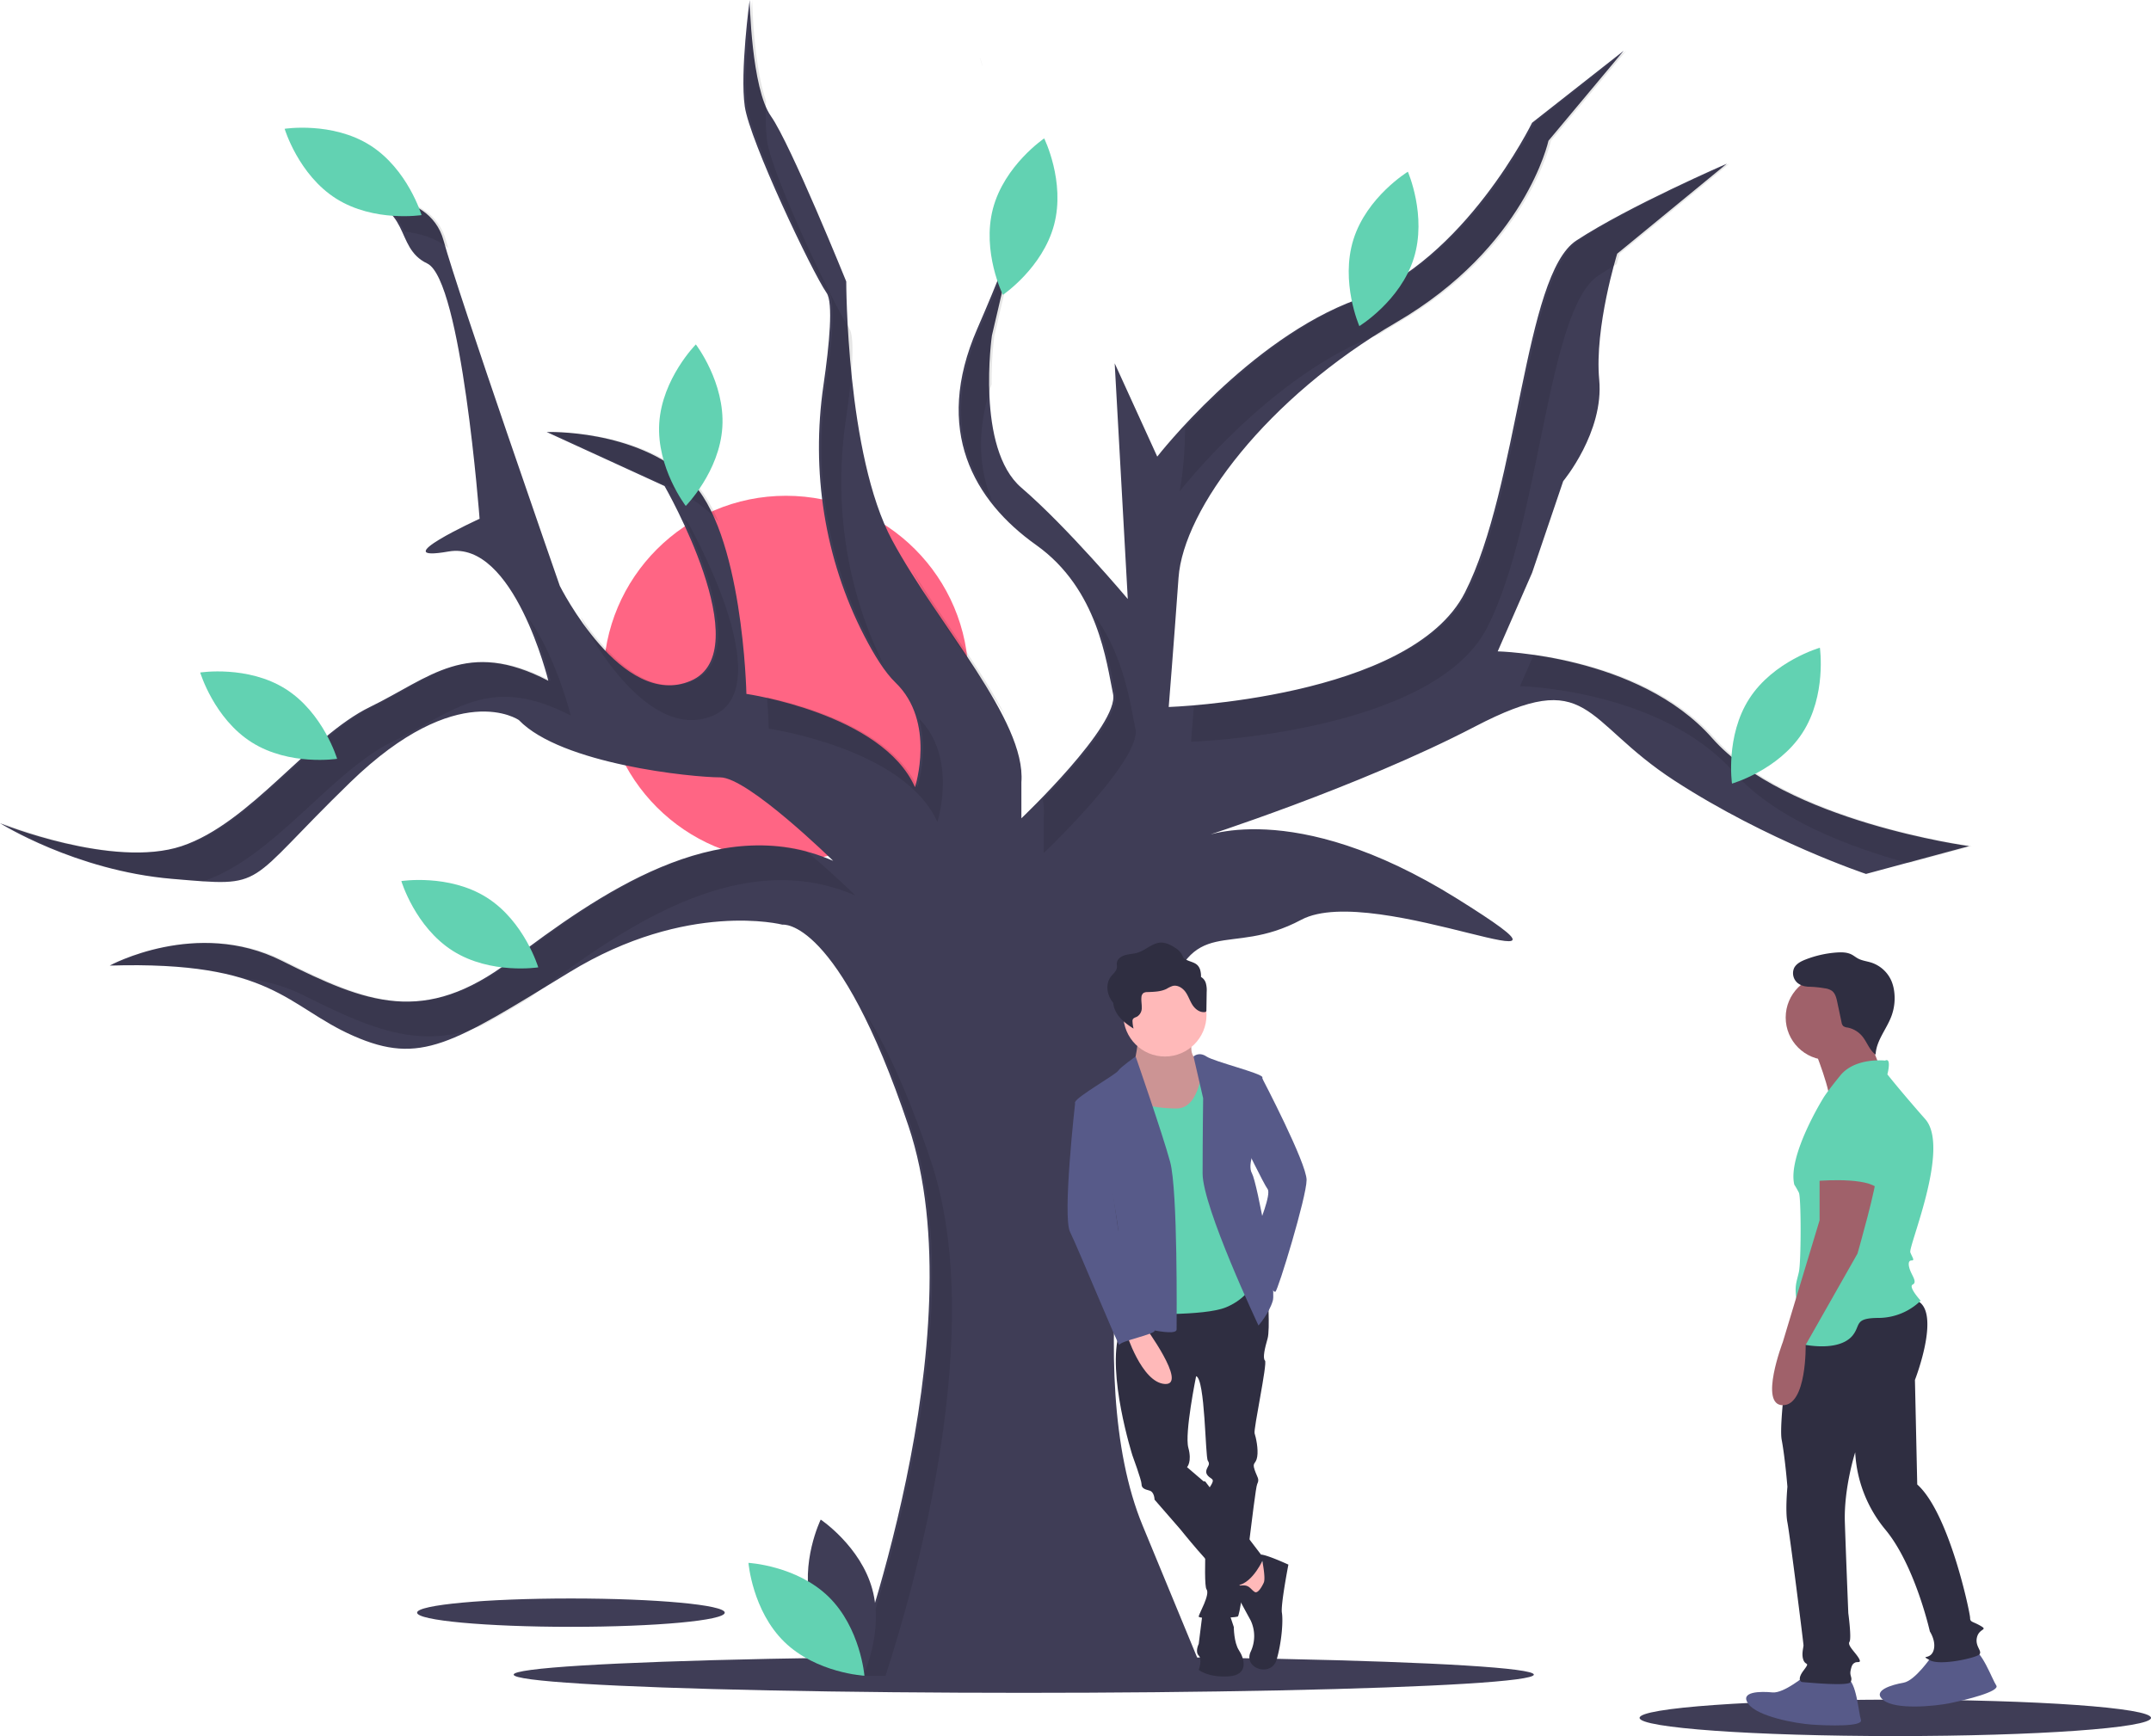 <svg xmlns="http://www.w3.org/2000/svg" width="1055.523" height="852.056" viewBox="0 0 1055.523 852.056"><g transform="translate(0 0.001)"><ellipse cx="250.304" cy="8.939" rx="250.304" ry="8.939" transform="translate(252.059 812.951)" fill="#3f3d56"/><circle cx="89.563" cy="89.563" r="89.563" transform="translate(296.119 243.325)" fill="#ff6584"/><ellipse cx="75.486" cy="6.958" rx="75.486" ry="6.958" transform="translate(204.673 784.523)" fill="#3f3d56"/><path d="M489.915,846.473S552.567,679.4,518.028,576.59s-61.848-98.8-61.848-98.8-46.587-12.048-104.419,23.293-73.093,45.784-106.026,31.326-39.358-36.948-119.68-34.539c0,0,42.571-23.293,84.339-2.41s69.88,32.129,112.451,0,101.206-73.9,158.235-49c0,0-41.768-40.964-55.422-40.964s-77.913-6.426-98.8-28.113c0,0-29.719-20.884-82.732,30.522s-40.161,51.406-87.551,47.39-84.338-27.31-84.338-27.31,55.422,22.49,89.158,11.245,62.652-53.816,92.371-68.274,47.39-33.735,87.551-12.852c0,0-16.868-69.077-49-63.455s15.261-16.065,15.261-16.065-8.835-117.271-25.7-125.3-6.426-28.916-37.751-32.932c0,0,38.555-4.819,45.784,21.687s57.029,169.48,57.029,169.48,30.522,61.045,64.258,46.587-12.852-95.584-12.852-95.584l-57.832-26.506s43.374-1.606,69.88,23.294,28.113,105.222,28.113,105.222,66.668,9.639,82.732,45.784c0,0,10.442-32.129-9.639-51.406-5.02-4.819-10.291-13.2-15.374-23.068-19.438-37.724-26.032-80.726-19.917-122.721,2.992-20.55,4.834-40.644,1.556-45.379-7.229-10.442-37.751-74.7-40.161-91.567s2.41-52.209,2.41-52.209.8,43.374,10.442,57.029S487.5,162.126,487.5,162.126s0,85.142,22.49,126.909,65.864,88.355,63.455,118.877v17.671s48.193-45.784,44.981-61.045-7.229-51.406-37.752-73.093-50.6-56.225-28.916-106.025,21.687-58.635,21.687-58.635l-14.458,61.848s-8.032,55.422,14.458,74.7,52.209,54.619,52.209,54.619l-6.426-115.664,20.884,45.784s44.981-57.832,97.993-77.109,85.945-86.748,85.945-86.748l44.98-35.342L832.088,93.049s-11.245,52.21-74.7,89.158-104.419,91.568-106.829,125.3-4.819,63.455-4.819,63.455,118.877-4.016,145.383-56.226,28.916-155.825,54.619-172.693,73.9-37.751,73.9-37.751l-53.816,44.177s-11.245,36.145-8.835,61.848-17.67,49.8-17.67,49.8L824.056,305.1l-16.868,38.555s69.077,1.606,105.222,42.571,126.106,53.013,126.106,53.013l-50.6,13.655s-48.193-16.064-93.977-45.784-40.964-56.226-97.993-26.506S661,435.223,661,435.223s44.981-20.884,126.106,29.719-40.161-8.835-76.306,10.442-53.013-4.819-67.471,43.374S602.365,698.68,632.888,772.577l30.523,73.9Z" transform="translate(-72.238 -23.972)" fill="#3f3d56"/><path d="M792.342,314.739c-21.534,42.417-104.038,53.023-134.23,55.51-.847,10.889-1.4,17.775-1.4,17.775S775.584,384.008,802.09,331.8s28.916-155.825,54.619-172.693c2.726-1.789,5.707-3.623,8.854-5.473.883-3.242,1.478-5.161,1.478-5.161l53.816-44.177s-48.193,20.884-73.9,37.752S818.848,262.53,792.342,314.739Z" transform="translate(-72.238 -23.972)" opacity="0.1"/><path d="M653.826,233.593c-.175,19.776-2.742,31.538-2.742,31.538s44.962-57.807,97.96-77.1c3.132-1.982,6.31-3.933,9.562-5.826,63.455-36.948,74.7-89.158,74.7-89.158l36.948-44.177L825.274,84.214s-32.932,67.471-85.945,86.748C703.193,184.1,670.8,215.152,653.826,233.593Z" transform="translate(-72.238 -23.972)" opacity="0.1"/><path d="M584.416,424.972v17.671s48.193-45.784,44.98-61.045c-2.457-11.671-5.4-35.552-20.292-55.844,6.713,15.335,8.757,30.293,10.544,38.785,2.3,10.944-21.825,37.581-35.663,51.778a36.627,36.627,0,0,1,.43,8.655Z" transform="translate(-72.238 -23.972)" opacity="0.1"/><path d="M519.769,303.7c.382.814.775,1.615,1.192,2.39,12.317,22.875,30.887,47.19,44.781,69.526C554.513,353.5,534.972,328.208,519.769,303.7Z" transform="translate(-72.238 -23.972)" opacity="0.1"/><path d="M558.928,269.509c-6.477-15.87-7.544-34.755-.1-56.884a173.6,173.6,0,0,1,1.385-23.992l12.648-54.1c-2.332,7.8-7.667,22.854-19.877,50.89C537.525,220.913,543.293,248.648,558.928,269.509Z" transform="translate(-72.238 -23.972)" opacity="0.1"/><path d="M913.629,386.226c-25.067-28.409-65.966-37.887-88.685-41.029l-6.789,15.517s69.077,1.607,105.222,42.571c20.044,22.717,56.633,36.537,85.257,44.346l31.1-8.392S949.774,427.191,913.629,386.226Z" transform="translate(-72.238 -23.972)" opacity="0.1"/><path d="M422.165,375.172c33.735-14.458-12.852-95.584-12.852-95.584L408.039,279c11.614,24.5,28.459,68.788,4.378,79.109-22.533,9.657-43.63-14.369-55.158-31.391l.648,1.863S388.43,389.63,422.165,375.172Z" transform="translate(-72.238 -23.972)" opacity="0.1"/><path d="M532.207,427.382s10.165-31.334-8.931-50.68c4.683,16.666-.817,33.62-.817,33.62-12.427-27.961-55.128-40.057-73.832-44.1.725,9.309.848,15.378.848,15.378S516.142,391.237,532.207,427.382Z" transform="translate(-72.238 -23.972)" opacity="0.1"/><path d="M572.858,134.53c1.81-6.056,1.81-7.745,1.81-7.745Z" transform="translate(-72.238 -23.972)" opacity="0.1"/><path d="M171.875,456.452c.162-.052.326-.1.487-.153,33.735-11.245,62.652-53.816,92.371-68.274s47.39-33.735,87.551-12.852c0,0-7.026-28.76-20.642-47.655a187.393,187.393,0,0,1,10.893,30.6c-40.161-20.884-57.832-1.606-87.551,12.852s-58.635,57.029-92.371,68.274-89.158-11.245-89.158-11.245S110.4,451.288,157.8,455.3C163.216,455.763,167.842,456.168,171.875,456.452Z" transform="translate(-72.238 -23.972)" opacity="0.1"/><path d="M506.749,846.473c14.717-45.116,50.111-169.874,22.245-252.824-12.034-35.823-23.189-58.666-32.618-73.239,7.052,13.8,14.762,32.043,22.87,56.18,34.539,102.813-28.113,269.883-28.113,269.883Z" transform="translate(-72.238 -23.972)" opacity="0.1"/><path d="M193.068,504.335a81.992,81.992,0,0,1,28.292,8.189c32.987,16.493,57.461,26.954,87.263,14.8,6.789-3.586,14.382-8.024,23.139-13.307.683-.5,1.359-.976,2.049-1.5,42.571-32.129,101.206-73.9,158.235-49,0,0-11.526-11.3-24.446-22.032-52.271-12.823-104.618,24.6-143.537,53.969-42.571,32.129-70.684,20.884-112.451,0s-84.339,2.41-84.339,2.41C158.307,496.943,178.3,499.731,193.068,504.335Z" transform="translate(-72.238 -23.972)" opacity="0.1"/><path d="M274.6,145.494a21.013,21.013,0,0,0,3.3,4.223,23.706,23.706,0,0,0-3.3-4.223Z" transform="translate(-72.238 -23.972)" opacity="0.1"/><path d="M421.362,276.376a39.111,39.111,0,0,1,3.482,3.754c-3.519-8.458-7.864-15.772-13.23-20.814-26.506-24.9-69.88-23.294-69.88-23.294l54.4,24.931a77.68,77.68,0,0,1,25.233,15.421Z" transform="translate(-72.238 -23.972)" opacity="0.1"/><path d="M479.085,167.749c3.278,4.735,1.436,24.828-1.556,45.379-6.115,41.995.479,85,19.917,122.721A142.934,142.934,0,0,0,506,350.54c-18.509-37.151-24.715-79.234-18.728-120.354,2.992-20.55,4.834-40.644,1.556-45.379-7.229-10.442-37.751-74.7-40.161-91.567a116.894,116.894,0,0,1-.5-19.709c-6.239-17.7-6.835-49.559-6.835-49.559s-4.819,35.342-2.41,52.209S471.856,157.307,479.085,167.749Z" transform="translate(-72.238 -23.972)" opacity="0.1"/><path d="M554.439,56.707a22.986,22.986,0,0,0-1.458-4.621S553.6,53.819,554.439,56.707Z" transform="translate(-72.238 -23.972)" opacity="0.1"/><path d="M270.737,137.6c7.079.867,15.222,3.039,21.433,8.076-.405-1.37-.759-2.6-1.04-3.631-7.229-26.506-45.784-21.687-45.784-21.687C262.77,122.593,267.27,130.045,270.737,137.6Z" transform="translate(-72.238 -23.972)" opacity="0.1"/><path d="M470.376,812.154c5.727,21.17,25.343,34.281,25.343,34.281s10.331-21.213,4.6-42.383-25.343-34.281-25.343-34.281S464.649,790.984,470.376,812.154Z" transform="translate(-72.238 -23.972)" fill="#3f3d56"/><path d="M478.791,807.6c15.715,15.3,17.634,38.814,17.634,38.814s-23.559-1.286-39.274-16.584-17.634-38.814-17.634-38.814S463.076,792.306,478.791,807.6Z" transform="translate(-72.238 -23.972)" fill="#62d2b2"/><path d="M426.7,233.613c-1.366,21.888-17.955,38.666-17.955,38.666s-14.374-18.71-13.008-40.6S413.7,193.013,413.7,193.013,428.071,211.724,426.7,233.613Z" transform="translate(-72.238 -23.972)" fill="#62d2b2"/><path d="M253.779,95.237c18.552,11.7,25.319,34.3,25.319,34.3s-23.312,3.64-41.864-8.056-25.319-34.3-25.319-34.3S235.227,83.541,253.779,95.237Z" transform="translate(-72.238 -23.972)" fill="#62d2b2"/><path d="M212.35,362.09c18.552,11.7,25.318,34.3,25.318,34.3s-23.312,3.64-41.864-8.056-25.319-34.3-25.319-34.3S193.8,350.394,212.35,362.09Z" transform="translate(-72.238 -23.972)" fill="#62d2b2"/><path d="M311.049,464.445c18.552,11.7,25.319,34.3,25.319,34.3s-23.312,3.64-41.864-8.056-25.319-34.3-25.319-34.3S292.5,452.749,311.049,464.445Z" transform="translate(-72.238 -23.972)" fill="#62d2b2"/><path d="M589.5,134.249c-5.595,21.206-25.129,34.439-25.129,34.439s-10.463-21.148-4.868-42.353S584.634,91.9,584.634,91.9,595.1,113.043,589.5,134.249Z" transform="translate(-72.238 -23.972)" fill="#62d2b2"/><path d="M765.986,150.783c-6.576,20.922-26.7,33.232-26.7,33.232s-9.467-21.612-2.892-42.534,26.7-33.232,26.7-33.232S772.562,129.861,765.986,150.783Z" transform="translate(-72.238 -23.972)" fill="#62d2b2"/><path d="M956.737,383.637c-11.911,18.414-34.592,24.917-34.592,24.917s-3.368-23.353,8.543-41.767S965.28,341.87,965.28,341.87,968.648,365.222,956.737,383.637Z" transform="translate(-72.238 -23.972)" fill="#62d2b2"/><path d="M657.273,534.211s-1.913,7.016,1.913,9.567,5.1,14.669,5.1,14.669l-7.653,21.047-20.409,3.827-7.653-14.669V546.967s2.551-10.842,1.913-14.031S657.273,534.211,657.273,534.211Z" transform="translate(-72.238 -23.972)" fill="#ffb9b9"/><path d="M657.273,534.211s-1.913,7.016,1.913,9.567,5.1,14.669,5.1,14.669l-7.653,21.047-20.409,3.827-7.653-14.669V546.967s2.551-10.842,1.913-14.031S657.273,534.211,657.273,534.211Z" transform="translate(-72.238 -23.972)" opacity="0.2"/><path d="M677.682,654.75l16.582,3.189s1.276,18.5,0,22.96-2.551,9.567-1.276,10.842-5.74,33.8-5.1,35.715,1.913,7.653,1.276,11.48-2.551,2.551-1.276,6.378,2.551,4.464,1.276,7.016-7.653,64.415-9.567,65.053-19.133,1.276-19.133,0,5.74-10.842,3.827-13.393.638-45.92.638-47.833,3.827-5.1,1.913-6.378-3.189-2.551-2.551-4.464,1.913-2.551.638-4.464-1.276-40.18-5.74-41.455c0,0-5.74,28.062-3.827,35.077s-.638,9.567-.638,9.567l8.929,7.653-12.118,22.96-12.755-14.669s0-3.827-2.551-4.464-3.827-1.276-3.827-3.189-4.464-14.031-4.464-14.031-12.755-40.18-6.378-60.588,8.835-19.733,8.835-19.733Z" transform="translate(-72.238 -23.972)" fill="#2f2e41"/><path d="M615.648,762.8l7.016,7.653L620.113,791.5h-5.74l-8.929-19.771Z" fill="#ffb9b9"/><path d="M692.351,800.8s-2.551,5.74-4.464,4.464-2.548-3.189-5.419-3.189-5.423.638-4.785,1.913,8.291,15.307,8.291,15.307a18.028,18.028,0,0,1,0,15.307c-3.827,8.291,10.2,12.755,12.755,3.827s3.189-19.133,2.551-22.96,3.189-23.6,3.189-23.6-10.3-4.75-13.443-4.926C691.026,786.945,693.626,798.249,692.351,800.8Z" transform="translate(-72.238 -23.972)" fill="#2f2e41"/><path d="M675.131,814.831l2.551,7.653s0,7.653,2.551,11.48,5.1,12.118-5.1,12.755-14.669-3.189-14.669-3.189,1.913-5.1,0-7.016,0-5.74,0-5.74l1.913-15.307Z" transform="translate(-72.238 -23.972)" fill="#2f2e41"/><path d="M657.911,751.054h5.74l28.7,37.628s-5.1,12.118-12.755,13.393c0,0-1.276-.638-7.016-4.464s-21.047-22.96-21.047-22.96l-1.913-10.842Z" transform="translate(-72.238 -23.972)" fill="#2f2e41"/><circle cx="20.409" cy="20.409" r="20.409" transform="translate(551.233 477.712)" fill="#ffb9b9"/><path d="M668.753,548.242l-6.378-2.551s-.638,22.322-12.755,22.322-24.873-3.189-24.873-9.567-10.2,11.48-10.2,11.48,9.567,63.777,8.929,64.415,7.016,34.44,7.016,34.44,32.526,1.276,43.368-3.189,14.031-12.755,14.031-12.755l-4.464-56.124-8.929-43.369Z" transform="translate(-72.238 -23.972)" fill="#62d2b2"/><path d="M657.915,542.5s2.547-2.551,6.374,0,27.424,8.291,27.424,10.2v24.235s.638,3.827-1.276,6.378-6.378,12.118-3.827,16.582,12.118,56.124,10.2,62.5-7.016,12.118-7.016,12.118-27.424-58.037-27.424-74.619.266-36.925.266-36.925Z" transform="translate(-72.238 -23.972)" fill="#575a89"/><path d="M685.973,553.344h5.74S713.4,594.8,713.4,603.09s-14.031,54.211-15.307,54.848-5.1-7.016-5.1-7.016L689.8,625.412s6.378-15.307,4.464-17.858-11.48-22.322-11.48-22.322Z" transform="translate(-72.238 -23.972)" fill="#575a89"/><path d="M629.517,542.5s-7.321,5.1-8.6,7.016-20.409,12.755-21.047,15.307,14.669,24.235,14.669,24.235,6.378,35.715,6.378,38.266,2.551,45.92,2.551,45.92,26.149,7.653,26.149,3.189.638-68.242-3.189-82.273S629.517,542.5,629.517,542.5Z" transform="translate(-72.238 -23.972)" fill="#575a89"/><path d="M633.676,674.521s21.684,29.338,10.2,28.7-19.133-25.511-19.133-25.511Z" transform="translate(-72.238 -23.972)" fill="#ffb9b9"/><path d="M607.527,562.911l-7.653,1.913s-6.378,56.124-2.551,63.777,24.235,57.4,24.235,55.486,17.953-5.324,17.268-7.126-4.512-9.456-5.788-12.007-3.189-5.74-2.551-8.929-7.016-16.838-7.016-16.838-1.913-8.035-2.551-11.862-6.378-45.92-6.378-45.92Z" transform="translate(-72.238 -23.972)" fill="#575a89"/><path d="M663.891,506.3a5.072,5.072,0,0,0-2.309-2.837,10.865,10.865,0,0,0-.488-3.744c-1.27-3.535-4.28-3.332-7.119-4.9-1.232-.678-1.156-1.277-1.8-2.391a9.154,9.154,0,0,0-3.633-3.489,13.511,13.511,0,0,0-5.9-2.356c-4.529-.291-8,3.719-12.33,5.006-1.908.567-3.958.591-5.876,1.127s-3.832,1.817-4.118,3.68c-.132.861.1,1.743-.033,2.6-.266,1.71-1.86,2.907-2.927,4.314-2.359,3.11-2.089,7.5-.2,10.887a15.23,15.23,0,0,0,1.361,2,11.8,11.8,0,0,0,1.436,4.578c1.887,3.384,5.133,5.912,8.525,8.013a17.9,17.9,0,0,1-.5-3.417,2.23,2.23,0,0,1,.154-1.132c.378-.743,1.376-.941,2.137-1.348a4.982,4.982,0,0,0,2.24-4.414c.046-1.706-.338-3.414-.149-5.111a2.729,2.729,0,0,1,1.016-2.054,3.686,3.686,0,0,1,1.915-.43c3.229-.124,6.6-.18,9.452-1.617a14.359,14.359,0,0,1,2.942-1.4c2.421-.594,4.895,1,6.29,2.957s2.091,4.28,3.378,6.3,3.511,3.82,6,3.58a1.024,1.024,0,0,0,.743-.311,1,1,0,0,0,.137-.6l.139-8.954a12.775,12.775,0,0,0-.479-4.551Z" transform="translate(-72.238 -23.972)" fill="#2f2e41"/><ellipse cx="125.477" cy="8.939" rx="125.477" ry="8.939" transform="translate(804.569 834.177)" fill="#3f3d56"/><path d="M958.366,846.137s-10.712,9.021-16.35,8.457-16.35-.564-11.84,5.638,23.116,9.585,31.009,10.148,25.371,1.128,24.244-2.255-2.255-19.169-6.766-20.3S958.366,846.137,958.366,846.137Z" transform="translate(-72.238 -23.972)" fill="#575a89"/><path d="M1019.85,837.28s-7.894,11.568-13.476,12.54-15.9,3.851-9.889,8.613,24.841,3.019,32.6,1.441,24.741-5.733,22.746-8.688-7.324-17.858-11.972-17.732S1019.85,837.28,1019.85,837.28Z" transform="translate(-72.238 -23.972)" fill="#575a89"/><path d="M952.09,671.841s-7.256,49.695-5.565,58.715,2.819,23.116,2.819,23.116-1.128,11.84,0,17.478,7.893,59.2,7.893,60.327-1.128,4.51,0,7.329,3.383.564,0,5.074-1.128,5.638-.564,5.638,22.552,2.255,23.68,0-.564-2.819,0-5.638,1.128-3.383,2.255-3.947,3.383.564,1.691-2.255-5.638-6.2-4.51-7.893-.564-14.1-.564-14.1-1.128-27.627-1.691-44.541,5.074-34.392,5.074-34.392a64.508,64.508,0,0,0,14.659,37.775c14.659,17.478,21.988,50.179,21.988,50.179s3.383,5.074,1.691,9.585-6.766,1.691-1.691,4.51,22.552-1.128,24.244-2.819-2.255-3.947-1.128-8.457,5.638-3.383,1.691-5.638-5.074-1.691-5.074-3.947-10.149-51.306-25.935-65.4l-1.128-51.306s14.1-36.084-.564-39.466S952.09,671.841,952.09,671.841Z" transform="translate(-72.238 -23.972)" fill="#2f2e41"/><path d="M962.312,538.3s9.585,23.68,7.329,27.063,27.627-11.276,27.627-11.276-9.585-23.68-9.585-26.5S962.312,538.3,962.312,538.3Z" transform="translate(-72.238 -23.972)" fill="#a0616a"/><circle cx="20.861" cy="20.861" r="20.861" transform="translate(876.26 478.525)" fill="#a0616a"/><path d="M997.268,544.5s-14.659-1.691-21.988,7.329-8.457,11.276-8.457,11.276-17.478,28.19-14.1,42.285a40.772,40.772,0,0,1,2.255,3.947c1.128,2.255,1.128,33.828,0,38.9s-2.255,6.766-1.128,14.1-9.021,19.169,2.819,21.425,20.861.564,24.807-4.51.564-8.457,12.968-8.457a29.835,29.835,0,0,0,20.3-8.457s-6.2-6.766-3.947-7.893,0-3.947-1.128-6.766-1.128-5.074.564-5.074.564-1.128-.564-3.947,19.733-51.306,7.329-65.4S998.4,551.266,998.4,551.266,1000.65,542.81,997.268,544.5Z" transform="translate(-72.238 -23.972)" fill="#62d2b2"/><path d="M965.131,598.063V622.87l-18.042,59.763s-11.84,31.009,0,31.009,11.206-29.6,11.206-29.6l25.442-44.825s10.148-35.52,9.021-38.339S965.131,598.063,965.131,598.063Z" transform="translate(-72.238 -23.972)" fill="#a0616a"/><path d="M974.716,561.415s-16.914,6.766-12.4,24.807,0,17.478,0,17.478,23.116-2.255,30.445,2.819l1.691-6.766S1001.21,560.851,974.716,561.415Z" transform="translate(-72.238 -23.972)" fill="#62d2b2"/><path d="M962.237,507.7a8.323,8.323,0,0,1-7.818-1.217,6.3,6.3,0,0,1-1.777-7.435c1.079-2.119,3.389-3.281,5.6-4.148a52.075,52.075,0,0,1,15.26-3.446c2.494-.177,5.114-.149,7.339.99,1.1.564,2.058,1.377,3.148,1.961,2.005,1.074,4.339,1.313,6.507,2a16.286,16.286,0,0,1,9.953,9.149,19.623,19.623,0,0,1,1.226,4.541,25.294,25.294,0,0,1-1.316,12.663c-2.4,6.4-7.444,11.993-7.729,18.823-3.085-2.238-4.229-6.278-6.7-9.18a12.486,12.486,0,0,0-7.126-4.133,3.968,3.968,0,0,1-2.124-.774,3.42,3.42,0,0,1-.776-1.81l-2.111-9.967c-.43-2.028-.973-4.24-2.64-5.473a7.988,7.988,0,0,0-3.441-1.212,53.972,53.972,0,0,0-8.814-.8" transform="translate(-72.238 -23.972)" fill="#2f2e41"/></g></svg>